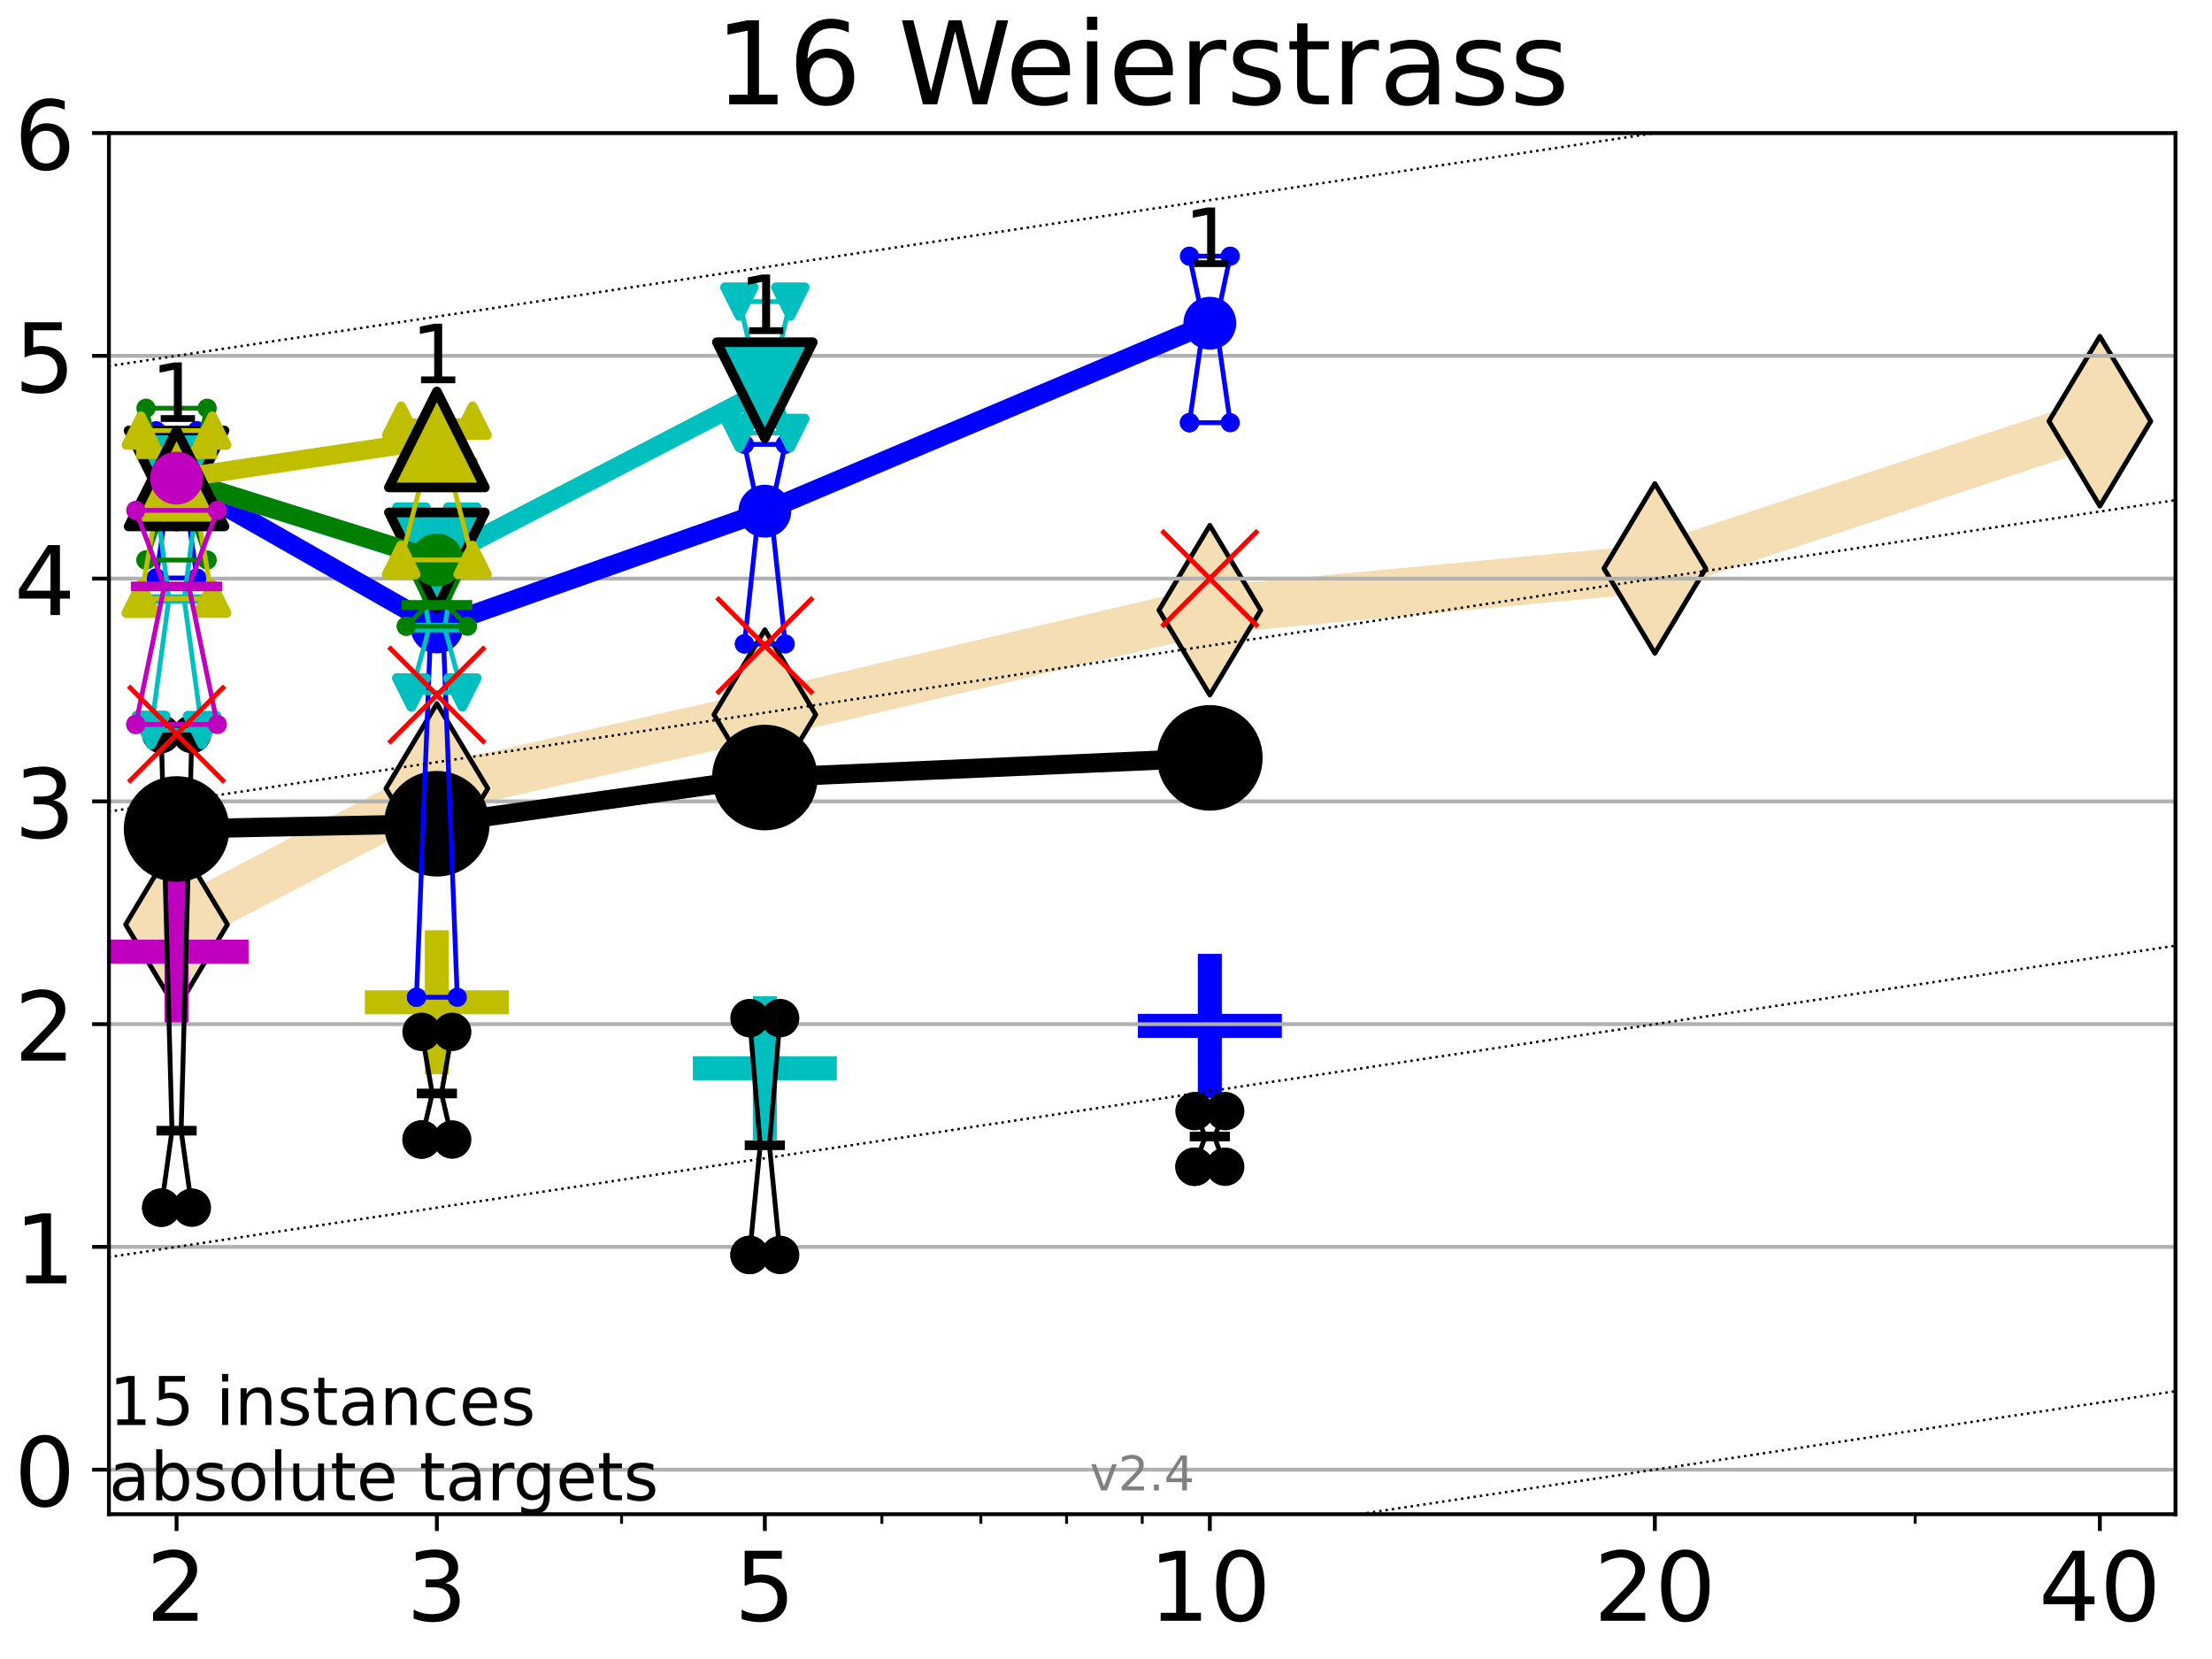 <?xml version="1.0" encoding="utf-8" standalone="no"?>
<!DOCTYPE svg PUBLIC "-//W3C//DTD SVG 1.1//EN"
  "http://www.w3.org/Graphics/SVG/1.1/DTD/svg11.dtd">
<!-- Created with matplotlib (https://matplotlib.org/) -->
<svg height="345.6pt" version="1.1" viewBox="0 0 460.8 345.6" width="460.8pt" xmlns="http://www.w3.org/2000/svg" xmlns:xlink="http://www.w3.org/1999/xlink">
 <defs>
  <style type="text/css">*{stroke-linecap:butt;stroke-linejoin:round;}</style>
 </defs>
 <g id="figure_1">
  <g id="patch_1">
   <path d="M 0 345.6 
L 460.8 345.6 
L 460.8 0 
L 0 0 
z
" style="fill:#ffffff;"/>
  </g>
  <g id="axes_1">
   <g id="patch_2">
    <path d="M 22.69 315.44 
L 453.192 315.44 
L 453.192 27.72 
L 22.69 27.72 
z
" style="fill:#ffffff;"/>
   </g>
   <g id="line2d_1">
    <path clip-path="url(#p22a5e15694)" d="M 36.781 192.595 
L 91.009 164.257 
L 159.329 148.871 
L 252.032 127.11 
L 344.736 118.412 
L 437.439 87.745 
" style="fill:none;stroke:#f5deb3;stroke-linecap:square;stroke-width:10;"/>
    <defs>
     <path d="M -0 17.678 
L 10.607 0 
L 0 -17.678 
L -10.607 -0 
z
" id="mc477d7a917" style="stroke:#000000;stroke-linejoin:miter;"/>
    </defs>
    <g clip-path="url(#p22a5e15694)">
     <use style="fill:#f5deb3;stroke:#000000;stroke-linejoin:miter;" x="36.781" xlink:href="#mc477d7a917" y="192.595"/>
     <use style="fill:#f5deb3;stroke:#000000;stroke-linejoin:miter;" x="91.009" xlink:href="#mc477d7a917" y="164.257"/>
     <use style="fill:#f5deb3;stroke:#000000;stroke-linejoin:miter;" x="159.329" xlink:href="#mc477d7a917" y="148.871"/>
     <use style="fill:#f5deb3;stroke:#000000;stroke-linejoin:miter;" x="252.032" xlink:href="#mc477d7a917" y="127.11"/>
     <use style="fill:#f5deb3;stroke:#000000;stroke-linejoin:miter;" x="344.736" xlink:href="#mc477d7a917" y="118.412"/>
     <use style="fill:#f5deb3;stroke:#000000;stroke-linejoin:miter;" x="437.439" xlink:href="#mc477d7a917" y="87.745"/>
    </g>
   </g>
   <g id="line2d_2">
    <defs>
     <path d="M -15 0 
L 15 0 
M 0 15 
L 0 -15 
" id="mbbd75984d3" style="stroke:#bf00bf;stroke-width:5;"/>
    </defs>
    <g clip-path="url(#p22a5e15694)">
     <use style="fill:#bf00bf;stroke:#bf00bf;stroke-width:5;" x="36.781" xlink:href="#mbbd75984d3" y="198.249"/>
    </g>
   </g>
   <g id="line2d_3">
    <defs>
     <path d="M -15 0 
L 15 0 
M 0 15 
L 0 -15 
" id="m0a99d22d3b" style="stroke:#bfbf00;stroke-width:5;"/>
    </defs>
    <g clip-path="url(#p22a5e15694)">
     <use style="fill:#bfbf00;stroke:#bfbf00;stroke-width:5;" x="91.009" xlink:href="#m0a99d22d3b" y="208.795"/>
    </g>
   </g>
   <g id="line2d_4">
    <defs>
     <path d="M -15 0 
L 15 0 
M 0 15 
L 0 -15 
" id="md7d6f747f3" style="stroke:#00bfbf;stroke-width:5;"/>
    </defs>
    <g clip-path="url(#p22a5e15694)">
     <use style="fill:#00bfbf;stroke:#00bfbf;stroke-width:5;" x="159.329" xlink:href="#md7d6f747f3" y="222.53"/>
    </g>
   </g>
   <g id="line2d_5">
    <defs>
     <path d="M -15 0 
L 15 0 
M 0 15 
L 0 -15 
" id="m21608c1940" style="stroke:#0000ff;stroke-width:5;"/>
    </defs>
    <g clip-path="url(#p22a5e15694)">
     <use style="fill:#0000ff;stroke:#0000ff;stroke-width:5;" x="252.032" xlink:href="#m21608c1940" y="213.712"/>
    </g>
   </g>
   <g id="matplotlib.axis_1">
    <g id="xtick_1">
     <g id="line2d_6">
      <defs>
       <path d="M 0 0 
L 0 3.5 
" id="m947d9075ad" style="stroke:#000000;stroke-width:0.8;"/>
      </defs>
      <g>
       <use style="stroke:#000000;stroke-width:0.8;" x="36.781" xlink:href="#m947d9075ad" y="315.44"/>
      </g>
     </g>
     <g id="text_1">
      <!-- 2 -->
      <g transform="translate(30.419 337.637)scale(0.2 -0.2)">
       <defs>
        <path d="M 19.188 8.297 
L 53.609 8.297 
L 53.609 0 
L 7.328 0 
L 7.328 8.297 
Q 12.938 14.109 22.625 23.891 
Q 32.328 33.688 34.812 36.531 
Q 39.547 41.844 41.422 45.531 
Q 43.312 49.219 43.312 52.781 
Q 43.312 58.594 39.234 62.25 
Q 35.156 65.922 28.609 65.922 
Q 23.969 65.922 18.812 64.312 
Q 13.672 62.703 7.812 59.422 
L 7.812 69.391 
Q 13.766 71.781 18.938 73 
Q 24.125 74.219 28.422 74.219 
Q 39.75 74.219 46.484 68.547 
Q 53.219 62.891 53.219 53.422 
Q 53.219 48.922 51.531 44.891 
Q 49.859 40.875 45.406 35.406 
Q 44.188 33.984 37.641 27.219 
Q 31.109 20.453 19.188 8.297 
z
" id="DejaVuSans-50"/>
       </defs>
       <use xlink:href="#DejaVuSans-50"/>
      </g>
     </g>
    </g>
    <g id="xtick_2">
     <g id="line2d_7">
      <g>
       <use style="stroke:#000000;stroke-width:0.8;" x="91.009" xlink:href="#m947d9075ad" y="315.44"/>
      </g>
     </g>
     <g id="text_2">
      <!-- 3 -->
      <g transform="translate(84.647 337.637)scale(0.2 -0.2)">
       <defs>
        <path d="M 40.578 39.312 
Q 47.656 37.797 51.625 33 
Q 55.609 28.219 55.609 21.188 
Q 55.609 10.406 48.188 4.484 
Q 40.766 -1.422 27.094 -1.422 
Q 22.516 -1.422 17.656 -0.516 
Q 12.797 0.391 7.625 2.203 
L 7.625 11.719 
Q 11.719 9.328 16.594 8.109 
Q 21.484 6.891 26.812 6.891 
Q 36.078 6.891 40.938 10.547 
Q 45.797 14.203 45.797 21.188 
Q 45.797 27.641 41.281 31.266 
Q 36.766 34.906 28.719 34.906 
L 20.219 34.906 
L 20.219 43.016 
L 29.109 43.016 
Q 36.375 43.016 40.234 45.922 
Q 44.094 48.828 44.094 54.297 
Q 44.094 59.906 40.109 62.906 
Q 36.141 65.922 28.719 65.922 
Q 24.656 65.922 20.016 65.031 
Q 15.375 64.156 9.812 62.312 
L 9.812 71.094 
Q 15.438 72.656 20.344 73.438 
Q 25.25 74.219 29.594 74.219 
Q 40.828 74.219 47.359 69.109 
Q 53.906 64.016 53.906 55.328 
Q 53.906 49.266 50.438 45.094 
Q 46.969 40.922 40.578 39.312 
z
" id="DejaVuSans-51"/>
       </defs>
       <use xlink:href="#DejaVuSans-51"/>
      </g>
     </g>
    </g>
    <g id="xtick_3">
     <g id="line2d_8">
      <g>
       <use style="stroke:#000000;stroke-width:0.8;" x="159.329" xlink:href="#m947d9075ad" y="315.44"/>
      </g>
     </g>
     <g id="text_3">
      <!-- 5 -->
      <g transform="translate(152.966 337.637)scale(0.2 -0.2)">
       <defs>
        <path d="M 10.797 72.906 
L 49.516 72.906 
L 49.516 64.594 
L 19.828 64.594 
L 19.828 46.734 
Q 21.969 47.469 24.109 47.828 
Q 26.266 48.188 28.422 48.188 
Q 40.625 48.188 47.75 41.5 
Q 54.891 34.812 54.891 23.391 
Q 54.891 11.625 47.562 5.094 
Q 40.234 -1.422 26.906 -1.422 
Q 22.312 -1.422 17.547 -0.641 
Q 12.797 0.141 7.719 1.703 
L 7.719 11.625 
Q 12.109 9.234 16.797 8.062 
Q 21.484 6.891 26.703 6.891 
Q 35.156 6.891 40.078 11.328 
Q 45.016 15.766 45.016 23.391 
Q 45.016 31 40.078 35.438 
Q 35.156 39.891 26.703 39.891 
Q 22.75 39.891 18.812 39.016 
Q 14.891 38.141 10.797 36.281 
z
" id="DejaVuSans-53"/>
       </defs>
       <use xlink:href="#DejaVuSans-53"/>
      </g>
     </g>
    </g>
    <g id="xtick_4">
     <g id="line2d_9">
      <g>
       <use style="stroke:#000000;stroke-width:0.8;" x="252.032" xlink:href="#m947d9075ad" y="315.44"/>
      </g>
     </g>
     <g id="text_4">
      <!-- 10 -->
      <g transform="translate(239.307 337.637)scale(0.2 -0.2)">
       <defs>
        <path d="M 12.406 8.297 
L 28.516 8.297 
L 28.516 63.922 
L 10.984 60.406 
L 10.984 69.391 
L 28.422 72.906 
L 38.281 72.906 
L 38.281 8.297 
L 54.391 8.297 
L 54.391 0 
L 12.406 0 
z
" id="DejaVuSans-49"/>
        <path d="M 31.781 66.406 
Q 24.172 66.406 20.328 58.906 
Q 16.5 51.422 16.5 36.375 
Q 16.5 21.391 20.328 13.891 
Q 24.172 6.391 31.781 6.391 
Q 39.453 6.391 43.281 13.891 
Q 47.125 21.391 47.125 36.375 
Q 47.125 51.422 43.281 58.906 
Q 39.453 66.406 31.781 66.406 
z
M 31.781 74.219 
Q 44.047 74.219 50.516 64.516 
Q 56.984 54.828 56.984 36.375 
Q 56.984 17.969 50.516 8.266 
Q 44.047 -1.422 31.781 -1.422 
Q 19.531 -1.422 13.062 8.266 
Q 6.594 17.969 6.594 36.375 
Q 6.594 54.828 13.062 64.516 
Q 19.531 74.219 31.781 74.219 
z
" id="DejaVuSans-48"/>
       </defs>
       <use xlink:href="#DejaVuSans-49"/>
       <use x="63.623" xlink:href="#DejaVuSans-48"/>
      </g>
     </g>
    </g>
    <g id="xtick_5">
     <g id="line2d_10">
      <g>
       <use style="stroke:#000000;stroke-width:0.8;" x="344.736" xlink:href="#m947d9075ad" y="315.44"/>
      </g>
     </g>
     <g id="text_5">
      <!-- 20 -->
      <g transform="translate(332.011 337.637)scale(0.2 -0.2)">
       <use xlink:href="#DejaVuSans-50"/>
       <use x="63.623" xlink:href="#DejaVuSans-48"/>
      </g>
     </g>
    </g>
    <g id="xtick_6">
     <g id="line2d_11">
      <g>
       <use style="stroke:#000000;stroke-width:0.8;" x="437.439" xlink:href="#m947d9075ad" y="315.44"/>
      </g>
     </g>
     <g id="text_6">
      <!-- 40 -->
      <g transform="translate(424.714 337.637)scale(0.2 -0.2)">
       <defs>
        <path d="M 37.797 64.312 
L 12.891 25.391 
L 37.797 25.391 
z
M 35.203 72.906 
L 47.609 72.906 
L 47.609 25.391 
L 58.016 25.391 
L 58.016 17.188 
L 47.609 17.188 
L 47.609 0 
L 37.797 0 
L 37.797 17.188 
L 4.891 17.188 
L 4.891 26.703 
z
" id="DejaVuSans-52"/>
       </defs>
       <use xlink:href="#DejaVuSans-52"/>
       <use x="63.623" xlink:href="#DejaVuSans-48"/>
      </g>
     </g>
    </g>
    <g id="xtick_7">
     <g id="line2d_12">
      <defs>
       <path d="M 0 0 
L 0 2 
" id="m4f7f5ae883" style="stroke:#000000;stroke-width:0.6;"/>
      </defs>
      <g>
       <use style="stroke:#000000;stroke-width:0.6;" x="129.485" xlink:href="#m4f7f5ae883" y="315.44"/>
      </g>
     </g>
    </g>
    <g id="xtick_8">
     <g id="line2d_13">
      <g>
       <use style="stroke:#000000;stroke-width:0.6;" x="183.713" xlink:href="#m4f7f5ae883" y="315.44"/>
      </g>
     </g>
    </g>
    <g id="xtick_9">
     <g id="line2d_14">
      <g>
       <use style="stroke:#000000;stroke-width:0.6;" x="204.329" xlink:href="#m4f7f5ae883" y="315.44"/>
      </g>
     </g>
    </g>
    <g id="xtick_10">
     <g id="line2d_15">
      <g>
       <use style="stroke:#000000;stroke-width:0.6;" x="222.188" xlink:href="#m4f7f5ae883" y="315.44"/>
      </g>
     </g>
    </g>
    <g id="xtick_11">
     <g id="line2d_16">
      <g>
       <use style="stroke:#000000;stroke-width:0.6;" x="237.941" xlink:href="#m4f7f5ae883" y="315.44"/>
      </g>
     </g>
    </g>
    <g id="xtick_12">
     <g id="line2d_17">
      <g>
       <use style="stroke:#000000;stroke-width:0.6;" x="398.964" xlink:href="#m4f7f5ae883" y="315.44"/>
      </g>
     </g>
    </g>
   </g>
   <g id="matplotlib.axis_2">
    <g id="ytick_1">
     <g id="line2d_18">
      <path clip-path="url(#p22a5e15694)" d="M 22.69 306.159 
L 453.192 306.159 
" style="fill:none;stroke:#b0b0b0;stroke-linecap:square;stroke-width:0.8;"/>
     </g>
     <g id="line2d_19">
      <defs>
       <path d="M 0 0 
L -3.5 0 
" id="m913ae37e41" style="stroke:#000000;stroke-width:0.8;"/>
      </defs>
      <g>
       <use style="stroke:#000000;stroke-width:0.8;" x="22.69" xlink:href="#m913ae37e41" y="306.159"/>
      </g>
     </g>
     <g id="text_7">
      <!-- 0 -->
      <g transform="translate(2.965 313.757)scale(0.2 -0.2)">
       <use xlink:href="#DejaVuSans-48"/>
      </g>
     </g>
    </g>
    <g id="ytick_2">
     <g id="line2d_20">
      <path clip-path="url(#p22a5e15694)" d="M 22.69 259.752 
L 453.192 259.752 
" style="fill:none;stroke:#b0b0b0;stroke-linecap:square;stroke-width:0.8;"/>
     </g>
     <g id="line2d_21">
      <g>
       <use style="stroke:#000000;stroke-width:0.8;" x="22.69" xlink:href="#m913ae37e41" y="259.752"/>
      </g>
     </g>
     <g id="text_8">
      <!-- 1 -->
      <g transform="translate(2.965 267.351)scale(0.2 -0.2)">
       <use xlink:href="#DejaVuSans-49"/>
      </g>
     </g>
    </g>
    <g id="ytick_3">
     <g id="line2d_22">
      <path clip-path="url(#p22a5e15694)" d="M 22.69 213.346 
L 453.192 213.346 
" style="fill:none;stroke:#b0b0b0;stroke-linecap:square;stroke-width:0.8;"/>
     </g>
     <g id="line2d_23">
      <g>
       <use style="stroke:#000000;stroke-width:0.8;" x="22.69" xlink:href="#m913ae37e41" y="213.346"/>
      </g>
     </g>
     <g id="text_9">
      <!-- 2 -->
      <g transform="translate(2.965 220.944)scale(0.2 -0.2)">
       <use xlink:href="#DejaVuSans-50"/>
      </g>
     </g>
    </g>
    <g id="ytick_4">
     <g id="line2d_24">
      <path clip-path="url(#p22a5e15694)" d="M 22.69 166.939 
L 453.192 166.939 
" style="fill:none;stroke:#b0b0b0;stroke-linecap:square;stroke-width:0.8;"/>
     </g>
     <g id="line2d_25">
      <g>
       <use style="stroke:#000000;stroke-width:0.8;" x="22.69" xlink:href="#m913ae37e41" y="166.939"/>
      </g>
     </g>
     <g id="text_10">
      <!-- 3 -->
      <g transform="translate(2.965 174.538)scale(0.2 -0.2)">
       <use xlink:href="#DejaVuSans-51"/>
      </g>
     </g>
    </g>
    <g id="ytick_5">
     <g id="line2d_26">
      <path clip-path="url(#p22a5e15694)" d="M 22.69 120.533 
L 453.192 120.533 
" style="fill:none;stroke:#b0b0b0;stroke-linecap:square;stroke-width:0.8;"/>
     </g>
     <g id="line2d_27">
      <g>
       <use style="stroke:#000000;stroke-width:0.8;" x="22.69" xlink:href="#m913ae37e41" y="120.533"/>
      </g>
     </g>
     <g id="text_11">
      <!-- 4 -->
      <g transform="translate(2.965 128.131)scale(0.2 -0.2)">
       <use xlink:href="#DejaVuSans-52"/>
      </g>
     </g>
    </g>
    <g id="ytick_6">
     <g id="line2d_28">
      <path clip-path="url(#p22a5e15694)" d="M 22.69 74.126 
L 453.192 74.126 
" style="fill:none;stroke:#b0b0b0;stroke-linecap:square;stroke-width:0.8;"/>
     </g>
     <g id="line2d_29">
      <g>
       <use style="stroke:#000000;stroke-width:0.8;" x="22.69" xlink:href="#m913ae37e41" y="74.126"/>
      </g>
     </g>
     <g id="text_12">
      <!-- 5 -->
      <g transform="translate(2.965 81.725)scale(0.2 -0.2)">
       <use xlink:href="#DejaVuSans-53"/>
      </g>
     </g>
    </g>
    <g id="ytick_7">
     <g id="line2d_30">
      <path clip-path="url(#p22a5e15694)" d="M 22.69 27.72 
L 453.192 27.72 
" style="fill:none;stroke:#b0b0b0;stroke-linecap:square;stroke-width:0.8;"/>
     </g>
     <g id="line2d_31">
      <g>
       <use style="stroke:#000000;stroke-width:0.8;" x="22.69" xlink:href="#m913ae37e41" y="27.72"/>
      </g>
     </g>
     <g id="text_13">
      <!-- 6 -->
      <g transform="translate(2.965 35.318)scale(0.2 -0.2)">
       <defs>
        <path d="M 33.016 40.375 
Q 26.375 40.375 22.484 35.828 
Q 18.609 31.297 18.609 23.391 
Q 18.609 15.531 22.484 10.953 
Q 26.375 6.391 33.016 6.391 
Q 39.656 6.391 43.531 10.953 
Q 47.406 15.531 47.406 23.391 
Q 47.406 31.297 43.531 35.828 
Q 39.656 40.375 33.016 40.375 
z
M 52.594 71.297 
L 52.594 62.312 
Q 48.875 64.062 45.094 64.984 
Q 41.312 65.922 37.594 65.922 
Q 27.828 65.922 22.672 59.328 
Q 17.531 52.734 16.797 39.406 
Q 19.672 43.656 24.016 45.922 
Q 28.375 48.188 33.594 48.188 
Q 44.578 48.188 50.953 41.516 
Q 57.328 34.859 57.328 23.391 
Q 57.328 12.156 50.688 5.359 
Q 44.047 -1.422 33.016 -1.422 
Q 20.359 -1.422 13.672 8.266 
Q 6.984 17.969 6.984 36.375 
Q 6.984 53.656 15.188 63.938 
Q 23.391 74.219 37.203 74.219 
Q 40.922 74.219 44.703 73.484 
Q 48.484 72.75 52.594 71.297 
z
" id="DejaVuSans-54"/>
       </defs>
       <use xlink:href="#DejaVuSans-54"/>
      </g>
     </g>
    </g>
   </g>
   <g id="line2d_32">
    <path clip-path="url(#p22a5e15694)" d="M 33.594 251.58 
L 35.825 235.538 
L 33.594 152.924 
L 39.968 152.924 
L 37.737 235.538 
L 39.968 251.58 
L 33.594 251.58 
" style="fill:none;stroke:#000000;stroke-linecap:square;"/>
   </g>
   <g id="line2d_33">
    <path clip-path="url(#p22a5e15694)" d="M 33.594 251.58 
L 39.968 251.58 
L 39.968 152.924 
L 33.594 152.924 
L 33.594 251.58 
" style="fill:none;"/>
    <defs>
     <path d="M 0 3 
C 0.796 3 1.559 2.684 2.121 2.121 
C 2.684 1.559 3 0.796 3 0 
C 3 -0.796 2.684 -1.559 2.121 -2.121 
C 1.559 -2.684 0.796 -3 0 -3 
C -0.796 -3 -1.559 -2.684 -2.121 -2.121 
C -2.684 -1.559 -3 -0.796 -3 0 
C -3 0.796 -2.684 1.559 -2.121 2.121 
C -1.559 2.684 -0.796 3 0 3 
z
" id="mda3bcf3d05" style="stroke:#000000;stroke-width:2;"/>
    </defs>
    <g clip-path="url(#p22a5e15694)">
     <use style="stroke:#000000;stroke-width:2;" x="33.594" xlink:href="#mda3bcf3d05" y="251.58"/>
     <use style="stroke:#000000;stroke-width:2;" x="39.968" xlink:href="#mda3bcf3d05" y="251.58"/>
     <use style="stroke:#000000;stroke-width:2;" x="39.968" xlink:href="#mda3bcf3d05" y="152.924"/>
     <use style="stroke:#000000;stroke-width:2;" x="33.594" xlink:href="#mda3bcf3d05" y="152.924"/>
     <use style="stroke:#000000;stroke-width:2;" x="33.594" xlink:href="#mda3bcf3d05" y="251.58"/>
    </g>
   </g>
   <g id="line2d_34">
    <path clip-path="url(#p22a5e15694)" d="M 33.594 235.538 
L 39.968 235.538 
" style="fill:none;stroke:#000000;stroke-linecap:square;stroke-width:2;"/>
   </g>
   <g id="line2d_35">
    <path clip-path="url(#p22a5e15694)" d="M 87.823 237.388 
L 90.053 227.791 
L 87.823 214.953 
L 94.196 214.953 
L 91.965 227.791 
L 94.196 237.388 
L 87.823 237.388 
" style="fill:none;stroke:#000000;stroke-linecap:square;"/>
   </g>
   <g id="line2d_36">
    <path clip-path="url(#p22a5e15694)" d="M 87.823 237.388 
L 94.196 237.388 
L 94.196 214.953 
L 87.823 214.953 
L 87.823 237.388 
" style="fill:none;"/>
    <g clip-path="url(#p22a5e15694)">
     <use style="stroke:#000000;stroke-width:2;" x="87.823" xlink:href="#mda3bcf3d05" y="237.388"/>
     <use style="stroke:#000000;stroke-width:2;" x="94.196" xlink:href="#mda3bcf3d05" y="237.388"/>
     <use style="stroke:#000000;stroke-width:2;" x="94.196" xlink:href="#mda3bcf3d05" y="214.953"/>
     <use style="stroke:#000000;stroke-width:2;" x="87.823" xlink:href="#mda3bcf3d05" y="214.953"/>
     <use style="stroke:#000000;stroke-width:2;" x="87.823" xlink:href="#mda3bcf3d05" y="237.388"/>
    </g>
   </g>
   <g id="line2d_37">
    <path clip-path="url(#p22a5e15694)" d="M 87.823 227.791 
L 94.196 227.791 
" style="fill:none;stroke:#000000;stroke-linecap:square;stroke-width:2;"/>
   </g>
   <g id="line2d_38">
    <path clip-path="url(#p22a5e15694)" d="M 156.142 261.433 
L 158.373 238.574 
L 156.142 212.096 
L 162.515 212.096 
L 160.285 238.574 
L 162.515 261.433 
L 156.142 261.433 
" style="fill:none;stroke:#000000;stroke-linecap:square;"/>
   </g>
   <g id="line2d_39">
    <path clip-path="url(#p22a5e15694)" d="M 156.142 261.433 
L 162.515 261.433 
L 162.515 212.096 
L 156.142 212.096 
L 156.142 261.433 
" style="fill:none;"/>
    <g clip-path="url(#p22a5e15694)">
     <use style="stroke:#000000;stroke-width:2;" x="156.142" xlink:href="#mda3bcf3d05" y="261.433"/>
     <use style="stroke:#000000;stroke-width:2;" x="162.515" xlink:href="#mda3bcf3d05" y="261.433"/>
     <use style="stroke:#000000;stroke-width:2;" x="162.515" xlink:href="#mda3bcf3d05" y="212.096"/>
     <use style="stroke:#000000;stroke-width:2;" x="156.142" xlink:href="#mda3bcf3d05" y="212.096"/>
     <use style="stroke:#000000;stroke-width:2;" x="156.142" xlink:href="#mda3bcf3d05" y="261.433"/>
    </g>
   </g>
   <g id="line2d_40">
    <path clip-path="url(#p22a5e15694)" d="M 156.142 238.574 
L 162.515 238.574 
" style="fill:none;stroke:#000000;stroke-linecap:square;stroke-width:2;"/>
   </g>
   <g id="line2d_41">
    <path clip-path="url(#p22a5e15694)" d="M 248.845 243.054 
L 251.076 236.756 
L 248.845 231.463 
L 255.219 231.463 
L 252.988 236.756 
L 255.219 243.054 
L 248.845 243.054 
" style="fill:none;stroke:#000000;stroke-linecap:square;"/>
   </g>
   <g id="line2d_42">
    <path clip-path="url(#p22a5e15694)" d="M 248.845 243.054 
L 255.219 243.054 
L 255.219 231.463 
L 248.845 231.463 
L 248.845 243.054 
" style="fill:none;"/>
    <g clip-path="url(#p22a5e15694)">
     <use style="stroke:#000000;stroke-width:2;" x="248.845" xlink:href="#mda3bcf3d05" y="243.054"/>
     <use style="stroke:#000000;stroke-width:2;" x="255.219" xlink:href="#mda3bcf3d05" y="243.054"/>
     <use style="stroke:#000000;stroke-width:2;" x="255.219" xlink:href="#mda3bcf3d05" y="231.463"/>
     <use style="stroke:#000000;stroke-width:2;" x="248.845" xlink:href="#mda3bcf3d05" y="231.463"/>
     <use style="stroke:#000000;stroke-width:2;" x="248.845" xlink:href="#mda3bcf3d05" y="243.054"/>
    </g>
   </g>
   <g id="line2d_43">
    <path clip-path="url(#p22a5e15694)" d="M 248.845 236.756 
L 255.219 236.756 
" style="fill:none;stroke:#000000;stroke-linecap:square;stroke-width:2;"/>
   </g>
   <g id="line2d_44">
    <path clip-path="url(#p22a5e15694)" d="M 36.781 172.69 
L 91.009 171.602 
" style="fill:none;stroke:#000000;stroke-linecap:square;stroke-width:4;"/>
   </g>
   <g id="line2d_45">
    <path clip-path="url(#p22a5e15694)" d="M 91.009 171.602 
L 159.329 161.977 
" style="fill:none;stroke:#000000;stroke-linecap:square;stroke-width:4;"/>
   </g>
   <g id="line2d_46">
    <path clip-path="url(#p22a5e15694)" d="M 159.329 161.977 
L 252.032 157.88 
" style="fill:none;stroke:#000000;stroke-linecap:square;stroke-width:4;"/>
   </g>
   <g id="line2d_47">
    <path clip-path="url(#p22a5e15694)" d="M 36.781 172.69 
L 91.009 171.602 
L 159.329 161.977 
L 252.032 157.88 
" style="fill:none;"/>
    <defs>
     <path d="M 0 10 
C 2.652 10 5.196 8.946 7.071 7.071 
C 8.946 5.196 10 2.652 10 0 
C 10 -2.652 8.946 -5.196 7.071 -7.071 
C 5.196 -8.946 2.652 -10 0 -10 
C -2.652 -10 -5.196 -8.946 -7.071 -7.071 
C -8.946 -5.196 -10 -2.652 -10 0 
C -10 2.652 -8.946 5.196 -7.071 7.071 
C -5.196 8.946 -2.652 10 0 10 
z
" id="m075ec60a43" style="stroke:#000000;stroke-width:2;"/>
    </defs>
    <g clip-path="url(#p22a5e15694)">
     <use style="stroke:#000000;stroke-width:2;" x="36.781" xlink:href="#m075ec60a43" y="172.69"/>
     <use style="stroke:#000000;stroke-width:2;" x="91.009" xlink:href="#m075ec60a43" y="171.602"/>
     <use style="stroke:#000000;stroke-width:2;" x="159.329" xlink:href="#m075ec60a43" y="161.977"/>
     <use style="stroke:#000000;stroke-width:2;" x="252.032" xlink:href="#m075ec60a43" y="157.88"/>
    </g>
   </g>
   <g id="line2d_48">
    <path clip-path="url(#p22a5e15694)" d="M 32.532 120.411 
L 35.507 99.719 
L 32.532 89.727 
L 41.03 89.727 
L 38.056 99.719 
L 41.03 120.411 
L 32.532 120.411 
" style="fill:none;stroke:#0000ff;stroke-linecap:square;"/>
   </g>
   <g id="line2d_49">
    <path clip-path="url(#p22a5e15694)" d="M 32.532 120.411 
L 41.03 120.411 
L 41.03 89.727 
L 32.532 89.727 
L 32.532 120.411 
" style="fill:none;"/>
    <defs>
     <path d="M 0 1.5 
C 0.398 1.5 0.779 1.342 1.061 1.061 
C 1.342 0.779 1.5 0.398 1.5 0 
C 1.5 -0.398 1.342 -0.779 1.061 -1.061 
C 0.779 -1.342 0.398 -1.5 0 -1.5 
C -0.398 -1.5 -0.779 -1.342 -1.061 -1.061 
C -1.342 -0.779 -1.5 -0.398 -1.5 0 
C -1.5 0.398 -1.342 0.779 -1.061 1.061 
C -0.779 1.342 -0.398 1.5 0 1.5 
z
" id="mcd432cf0cf" style="stroke:#0000ff;"/>
    </defs>
    <g clip-path="url(#p22a5e15694)">
     <use style="fill:#0000ff;stroke:#0000ff;" x="32.532" xlink:href="#mcd432cf0cf" y="120.411"/>
     <use style="fill:#0000ff;stroke:#0000ff;" x="41.03" xlink:href="#mcd432cf0cf" y="120.411"/>
     <use style="fill:#0000ff;stroke:#0000ff;" x="41.03" xlink:href="#mcd432cf0cf" y="89.727"/>
     <use style="fill:#0000ff;stroke:#0000ff;" x="32.532" xlink:href="#mcd432cf0cf" y="89.727"/>
     <use style="fill:#0000ff;stroke:#0000ff;" x="32.532" xlink:href="#mcd432cf0cf" y="120.411"/>
    </g>
   </g>
   <g id="line2d_50">
    <path clip-path="url(#p22a5e15694)" d="M 32.532 99.719 
L 41.03 99.719 
" style="fill:none;stroke:#0000ff;stroke-linecap:square;stroke-width:2;"/>
   </g>
   <g id="line2d_51">
    <path clip-path="url(#p22a5e15694)" d="M 86.76 207.75 
L 89.735 130.603 
L 86.76 116.702 
L 95.258 116.702 
L 92.284 130.603 
L 95.258 207.75 
L 86.76 207.75 
" style="fill:none;stroke:#0000ff;stroke-linecap:square;"/>
   </g>
   <g id="line2d_52">
    <path clip-path="url(#p22a5e15694)" d="M 86.76 207.75 
L 95.258 207.75 
L 95.258 116.702 
L 86.76 116.702 
L 86.76 207.75 
" style="fill:none;"/>
    <g clip-path="url(#p22a5e15694)">
     <use style="fill:#0000ff;stroke:#0000ff;" x="86.76" xlink:href="#mcd432cf0cf" y="207.75"/>
     <use style="fill:#0000ff;stroke:#0000ff;" x="95.258" xlink:href="#mcd432cf0cf" y="207.75"/>
     <use style="fill:#0000ff;stroke:#0000ff;" x="95.258" xlink:href="#mcd432cf0cf" y="116.702"/>
     <use style="fill:#0000ff;stroke:#0000ff;" x="86.76" xlink:href="#mcd432cf0cf" y="116.702"/>
     <use style="fill:#0000ff;stroke:#0000ff;" x="86.76" xlink:href="#mcd432cf0cf" y="207.75"/>
    </g>
   </g>
   <g id="line2d_53">
    <path clip-path="url(#p22a5e15694)" d="M 86.76 130.603 
L 95.258 130.603 
" style="fill:none;stroke:#0000ff;stroke-linecap:square;stroke-width:2;"/>
   </g>
   <g id="line2d_54">
    <path clip-path="url(#p22a5e15694)" d="M 155.08 134.149 
L 158.054 106.468 
L 155.08 92.568 
L 163.578 92.568 
L 160.603 106.468 
L 163.578 134.149 
L 155.08 134.149 
" style="fill:none;stroke:#0000ff;stroke-linecap:square;"/>
   </g>
   <g id="line2d_55">
    <path clip-path="url(#p22a5e15694)" d="M 155.08 134.149 
L 163.578 134.149 
L 163.578 92.568 
L 155.08 92.568 
L 155.08 134.149 
" style="fill:none;"/>
    <g clip-path="url(#p22a5e15694)">
     <use style="fill:#0000ff;stroke:#0000ff;" x="155.08" xlink:href="#mcd432cf0cf" y="134.149"/>
     <use style="fill:#0000ff;stroke:#0000ff;" x="163.578" xlink:href="#mcd432cf0cf" y="134.149"/>
     <use style="fill:#0000ff;stroke:#0000ff;" x="163.578" xlink:href="#mcd432cf0cf" y="92.568"/>
     <use style="fill:#0000ff;stroke:#0000ff;" x="155.08" xlink:href="#mcd432cf0cf" y="92.568"/>
     <use style="fill:#0000ff;stroke:#0000ff;" x="155.08" xlink:href="#mcd432cf0cf" y="134.149"/>
    </g>
   </g>
   <g id="line2d_56">
    <path clip-path="url(#p22a5e15694)" d="M 155.08 106.468 
L 163.578 106.468 
" style="fill:none;stroke:#0000ff;stroke-linecap:square;stroke-width:2;"/>
   </g>
   <g id="line2d_57">
    <path clip-path="url(#p22a5e15694)" d="M 247.783 88.055 
L 250.758 67.329 
L 247.783 53.367 
L 256.281 53.367 
L 253.307 67.329 
L 256.281 88.055 
L 247.783 88.055 
" style="fill:none;stroke:#0000ff;stroke-linecap:square;"/>
   </g>
   <g id="line2d_58">
    <path clip-path="url(#p22a5e15694)" d="M 247.783 88.055 
L 256.281 88.055 
L 256.281 53.367 
L 247.783 53.367 
L 247.783 88.055 
" style="fill:none;"/>
    <g clip-path="url(#p22a5e15694)">
     <use style="fill:#0000ff;stroke:#0000ff;" x="247.783" xlink:href="#mcd432cf0cf" y="88.055"/>
     <use style="fill:#0000ff;stroke:#0000ff;" x="256.281" xlink:href="#mcd432cf0cf" y="88.055"/>
     <use style="fill:#0000ff;stroke:#0000ff;" x="256.281" xlink:href="#mcd432cf0cf" y="53.367"/>
     <use style="fill:#0000ff;stroke:#0000ff;" x="247.783" xlink:href="#mcd432cf0cf" y="53.367"/>
     <use style="fill:#0000ff;stroke:#0000ff;" x="247.783" xlink:href="#mcd432cf0cf" y="88.055"/>
    </g>
   </g>
   <g id="line2d_59">
    <path clip-path="url(#p22a5e15694)" d="M 247.783 67.329 
L 256.281 67.329 
" style="fill:none;stroke:#0000ff;stroke-linecap:square;stroke-width:2;"/>
   </g>
   <g id="line2d_60">
    <path clip-path="url(#p22a5e15694)" d="M 36.781 99.719 
L 91.009 130.613 
" style="fill:none;stroke:#0000ff;stroke-linecap:square;stroke-width:4;"/>
   </g>
   <g id="line2d_61">
    <path clip-path="url(#p22a5e15694)" d="M 91.009 130.613 
L 159.329 106.484 
" style="fill:none;stroke:#0000ff;stroke-linecap:square;stroke-width:4;"/>
   </g>
   <g id="line2d_62">
    <path clip-path="url(#p22a5e15694)" d="M 159.329 106.484 
L 252.032 67.329 
" style="fill:none;stroke:#0000ff;stroke-linecap:square;stroke-width:4;"/>
   </g>
   <g id="line2d_63">
    <path clip-path="url(#p22a5e15694)" d="M 36.781 99.719 
L 91.009 130.613 
L 159.329 106.484 
L 252.032 67.329 
" style="fill:none;"/>
    <defs>
     <path d="M 0 5 
C 1.326 5 2.598 4.473 3.536 3.536 
C 4.473 2.598 5 1.326 5 0 
C 5 -1.326 4.473 -2.598 3.536 -3.536 
C 2.598 -4.473 1.326 -5 0 -5 
C -1.326 -5 -2.598 -4.473 -3.536 -3.536 
C -4.473 -2.598 -5 -1.326 -5 0 
C -5 1.326 -4.473 2.598 -3.536 3.536 
C -2.598 4.473 -1.326 5 0 5 
z
" id="mfc2f60b874" style="stroke:#0000ff;"/>
    </defs>
    <g clip-path="url(#p22a5e15694)">
     <use style="fill:#0000ff;stroke:#0000ff;" x="36.781" xlink:href="#mfc2f60b874" y="99.719"/>
     <use style="fill:#0000ff;stroke:#0000ff;" x="91.009" xlink:href="#mfc2f60b874" y="130.613"/>
     <use style="fill:#0000ff;stroke:#0000ff;" x="159.329" xlink:href="#mfc2f60b874" y="106.484"/>
     <use style="fill:#0000ff;stroke:#0000ff;" x="252.032" xlink:href="#mfc2f60b874" y="67.329"/>
    </g>
   </g>
   <g id="line2d_64">
    <path clip-path="url(#p22a5e15694)" d="M 31.47 152.092 
L 35.188 124.785 
L 31.47 95.788 
L 42.093 95.788 
L 38.375 124.785 
L 42.093 152.092 
L 31.47 152.092 
" style="fill:none;stroke:#00bfbf;stroke-linecap:square;"/>
   </g>
   <g id="line2d_65">
    <path clip-path="url(#p22a5e15694)" d="M 31.47 152.092 
L 42.093 152.092 
L 42.093 95.788 
L 31.47 95.788 
L 31.47 152.092 
" style="fill:none;"/>
    <defs>
     <path d="M -0 3 
L 3 -3 
L -3 -3 
z
" id="m79baaa5d4d" style="stroke:#00bfbf;stroke-linejoin:miter;stroke-width:2;"/>
    </defs>
    <g clip-path="url(#p22a5e15694)">
     <use style="fill:#00bfbf;stroke:#00bfbf;stroke-linejoin:miter;stroke-width:2;" x="31.47" xlink:href="#m79baaa5d4d" y="152.092"/>
     <use style="fill:#00bfbf;stroke:#00bfbf;stroke-linejoin:miter;stroke-width:2;" x="42.093" xlink:href="#m79baaa5d4d" y="152.092"/>
     <use style="fill:#00bfbf;stroke:#00bfbf;stroke-linejoin:miter;stroke-width:2;" x="42.093" xlink:href="#m79baaa5d4d" y="95.788"/>
     <use style="fill:#00bfbf;stroke:#00bfbf;stroke-linejoin:miter;stroke-width:2;" x="31.47" xlink:href="#m79baaa5d4d" y="95.788"/>
     <use style="fill:#00bfbf;stroke:#00bfbf;stroke-linejoin:miter;stroke-width:2;" x="31.47" xlink:href="#m79baaa5d4d" y="152.092"/>
    </g>
   </g>
   <g id="line2d_66">
    <path clip-path="url(#p22a5e15694)" d="M 31.47 124.785 
L 42.093 124.785 
" style="fill:none;stroke:#00bfbf;stroke-linecap:square;stroke-width:2;"/>
   </g>
   <g id="line2d_67">
    <path clip-path="url(#p22a5e15694)" d="M 85.698 144.252 
L 89.416 130.749 
L 85.698 108.656 
L 96.321 108.656 
L 92.603 130.749 
L 96.321 144.252 
L 85.698 144.252 
" style="fill:none;stroke:#00bfbf;stroke-linecap:square;"/>
   </g>
   <g id="line2d_68">
    <path clip-path="url(#p22a5e15694)" d="M 85.698 144.252 
L 96.321 144.252 
L 96.321 108.656 
L 85.698 108.656 
L 85.698 144.252 
" style="fill:none;"/>
    <g clip-path="url(#p22a5e15694)">
     <use style="fill:#00bfbf;stroke:#00bfbf;stroke-linejoin:miter;stroke-width:2;" x="85.698" xlink:href="#m79baaa5d4d" y="144.252"/>
     <use style="fill:#00bfbf;stroke:#00bfbf;stroke-linejoin:miter;stroke-width:2;" x="96.321" xlink:href="#m79baaa5d4d" y="144.252"/>
     <use style="fill:#00bfbf;stroke:#00bfbf;stroke-linejoin:miter;stroke-width:2;" x="96.321" xlink:href="#m79baaa5d4d" y="108.656"/>
     <use style="fill:#00bfbf;stroke:#00bfbf;stroke-linejoin:miter;stroke-width:2;" x="85.698" xlink:href="#m79baaa5d4d" y="108.656"/>
     <use style="fill:#00bfbf;stroke:#00bfbf;stroke-linejoin:miter;stroke-width:2;" x="85.698" xlink:href="#m79baaa5d4d" y="144.252"/>
    </g>
   </g>
   <g id="line2d_69">
    <path clip-path="url(#p22a5e15694)" d="M 85.698 130.749 
L 96.321 130.749 
" style="fill:none;stroke:#00bfbf;stroke-linecap:square;stroke-width:2;"/>
   </g>
   <g id="line2d_70">
    <path clip-path="url(#p22a5e15694)" d="M 154.017 90.186 
L 157.735 78.602 
L 154.017 62.835 
L 164.64 62.835 
L 160.922 78.602 
L 164.64 90.186 
L 154.017 90.186 
" style="fill:none;stroke:#00bfbf;stroke-linecap:square;"/>
   </g>
   <g id="line2d_71">
    <path clip-path="url(#p22a5e15694)" d="M 154.017 90.186 
L 164.64 90.186 
L 164.64 62.835 
L 154.017 62.835 
L 154.017 90.186 
" style="fill:none;"/>
    <g clip-path="url(#p22a5e15694)">
     <use style="fill:#00bfbf;stroke:#00bfbf;stroke-linejoin:miter;stroke-width:2;" x="154.017" xlink:href="#m79baaa5d4d" y="90.186"/>
     <use style="fill:#00bfbf;stroke:#00bfbf;stroke-linejoin:miter;stroke-width:2;" x="164.64" xlink:href="#m79baaa5d4d" y="90.186"/>
     <use style="fill:#00bfbf;stroke:#00bfbf;stroke-linejoin:miter;stroke-width:2;" x="164.64" xlink:href="#m79baaa5d4d" y="62.835"/>
     <use style="fill:#00bfbf;stroke:#00bfbf;stroke-linejoin:miter;stroke-width:2;" x="154.017" xlink:href="#m79baaa5d4d" y="62.835"/>
     <use style="fill:#00bfbf;stroke:#00bfbf;stroke-linejoin:miter;stroke-width:2;" x="154.017" xlink:href="#m79baaa5d4d" y="90.186"/>
    </g>
   </g>
   <g id="line2d_72">
    <path clip-path="url(#p22a5e15694)" d="M 154.017 78.602 
L 164.64 78.602 
" style="fill:none;stroke:#00bfbf;stroke-linecap:square;stroke-width:2;"/>
   </g>
   <g id="line2d_73">
    <path clip-path="url(#p22a5e15694)" d="M 36.781 99.69 
L 91.009 116.748 
" style="fill:none;stroke:#00bfbf;stroke-linecap:square;stroke-width:4;"/>
   </g>
   <g id="line2d_74">
    <path clip-path="url(#p22a5e15694)" d="M 91.009 116.748 
L 159.329 81.291 
" style="fill:none;stroke:#00bfbf;stroke-linecap:square;stroke-width:4;"/>
   </g>
   <g id="line2d_75">
    <path clip-path="url(#p22a5e15694)" d="M 36.781 99.69 
L 91.009 116.748 
L 159.329 81.291 
" style="fill:none;"/>
    <defs>
     <path d="M -0 10 
L 10 -10 
L -10 -10 
z
" id="md596593014" style="stroke:#000000;stroke-linejoin:miter;stroke-width:2;"/>
    </defs>
    <g clip-path="url(#p22a5e15694)">
     <use style="fill:#00bfbf;stroke:#000000;stroke-linejoin:miter;stroke-width:2;" x="36.781" xlink:href="#md596593014" y="99.69"/>
     <use style="fill:#00bfbf;stroke:#000000;stroke-linejoin:miter;stroke-width:2;" x="91.009" xlink:href="#md596593014" y="116.748"/>
     <use style="fill:#00bfbf;stroke:#000000;stroke-linejoin:miter;stroke-width:2;" x="159.329" xlink:href="#md596593014" y="81.291"/>
    </g>
   </g>
   <g id="line2d_76">
    <path clip-path="url(#p22a5e15694)" d="M 30.408 116.669 
L 34.869 103.633 
L 30.408 85.042 
L 43.155 85.042 
L 38.693 103.633 
L 43.155 116.669 
L 30.408 116.669 
" style="fill:none;stroke:#008000;stroke-linecap:square;"/>
   </g>
   <g id="line2d_77">
    <path clip-path="url(#p22a5e15694)" d="M 30.408 116.669 
L 43.155 116.669 
L 43.155 85.042 
L 30.408 85.042 
L 30.408 116.669 
" style="fill:none;"/>
    <defs>
     <path d="M 0 1.5 
C 0.398 1.5 0.779 1.342 1.061 1.061 
C 1.342 0.779 1.5 0.398 1.5 0 
C 1.5 -0.398 1.342 -0.779 1.061 -1.061 
C 0.779 -1.342 0.398 -1.5 0 -1.5 
C -0.398 -1.5 -0.779 -1.342 -1.061 -1.061 
C -1.342 -0.779 -1.5 -0.398 -1.5 0 
C -1.5 0.398 -1.342 0.779 -1.061 1.061 
C -0.779 1.342 -0.398 1.5 0 1.5 
z
" id="m69a6fba9c8" style="stroke:#008000;"/>
    </defs>
    <g clip-path="url(#p22a5e15694)">
     <use style="fill:#008000;stroke:#008000;" x="30.408" xlink:href="#m69a6fba9c8" y="116.669"/>
     <use style="fill:#008000;stroke:#008000;" x="43.155" xlink:href="#m69a6fba9c8" y="116.669"/>
     <use style="fill:#008000;stroke:#008000;" x="43.155" xlink:href="#m69a6fba9c8" y="85.042"/>
     <use style="fill:#008000;stroke:#008000;" x="30.408" xlink:href="#m69a6fba9c8" y="85.042"/>
     <use style="fill:#008000;stroke:#008000;" x="30.408" xlink:href="#m69a6fba9c8" y="116.669"/>
    </g>
   </g>
   <g id="line2d_78">
    <path clip-path="url(#p22a5e15694)" d="M 30.408 103.633 
L 43.155 103.633 
" style="fill:none;stroke:#008000;stroke-linecap:square;stroke-width:2;"/>
   </g>
   <g id="line2d_79">
    <path clip-path="url(#p22a5e15694)" d="M 84.636 130.454 
L 89.097 126.009 
L 84.636 116.667 
L 97.383 116.667 
L 92.921 126.009 
L 97.383 130.454 
L 84.636 130.454 
" style="fill:none;stroke:#008000;stroke-linecap:square;"/>
   </g>
   <g id="line2d_80">
    <path clip-path="url(#p22a5e15694)" d="M 84.636 130.454 
L 97.383 130.454 
L 97.383 116.667 
L 84.636 116.667 
L 84.636 130.454 
" style="fill:none;"/>
    <g clip-path="url(#p22a5e15694)">
     <use style="fill:#008000;stroke:#008000;" x="84.636" xlink:href="#m69a6fba9c8" y="130.454"/>
     <use style="fill:#008000;stroke:#008000;" x="97.383" xlink:href="#m69a6fba9c8" y="130.454"/>
     <use style="fill:#008000;stroke:#008000;" x="97.383" xlink:href="#m69a6fba9c8" y="116.667"/>
     <use style="fill:#008000;stroke:#008000;" x="84.636" xlink:href="#m69a6fba9c8" y="116.667"/>
     <use style="fill:#008000;stroke:#008000;" x="84.636" xlink:href="#m69a6fba9c8" y="130.454"/>
    </g>
   </g>
   <g id="line2d_81">
    <path clip-path="url(#p22a5e15694)" d="M 84.636 126.009 
L 97.383 126.009 
" style="fill:none;stroke:#008000;stroke-linecap:square;stroke-width:2;"/>
   </g>
   <g id="line2d_82">
    <path clip-path="url(#p22a5e15694)" d="M 36.781 99.684 
L 91.009 116.661 
" style="fill:none;stroke:#008000;stroke-linecap:square;stroke-width:4;"/>
   </g>
   <g id="line2d_83">
    <path clip-path="url(#p22a5e15694)" d="M 36.781 99.684 
L 91.009 116.661 
" style="fill:none;"/>
    <defs>
     <path d="M 0 5 
C 1.326 5 2.598 4.473 3.536 3.536 
C 4.473 2.598 5 1.326 5 0 
C 5 -1.326 4.473 -2.598 3.536 -3.536 
C 2.598 -4.473 1.326 -5 0 -5 
C -1.326 -5 -2.598 -4.473 -3.536 -3.536 
C -4.473 -2.598 -5 -1.326 -5 0 
C -5 1.326 -4.473 2.598 -3.536 3.536 
C -2.598 4.473 -1.326 5 0 5 
z
" id="m84be62c1ce" style="stroke:#008000;"/>
    </defs>
    <g clip-path="url(#p22a5e15694)">
     <use style="fill:#008000;stroke:#008000;" x="36.781" xlink:href="#m84be62c1ce" y="99.684"/>
     <use style="fill:#008000;stroke:#008000;" x="91.009" xlink:href="#m84be62c1ce" y="116.661"/>
    </g>
   </g>
   <g id="line2d_84">
    <path clip-path="url(#p22a5e15694)" d="M 29.345 124.705 
L 34.55 94.621 
L 29.345 89.695 
L 44.217 89.695 
L 39.012 94.621 
L 44.217 124.705 
L 29.345 124.705 
" style="fill:none;stroke:#bfbf00;stroke-linecap:square;"/>
   </g>
   <g id="line2d_85">
    <path clip-path="url(#p22a5e15694)" d="M 29.345 124.705 
L 44.217 124.705 
L 44.217 89.695 
L 29.345 89.695 
L 29.345 124.705 
" style="fill:none;"/>
    <defs>
     <path d="M 0 -3 
L -3 3 
L 3 3 
z
" id="m9dbad629a5" style="stroke:#bfbf00;stroke-linejoin:miter;stroke-width:2;"/>
    </defs>
    <g clip-path="url(#p22a5e15694)">
     <use style="fill:#bfbf00;stroke:#bfbf00;stroke-linejoin:miter;stroke-width:2;" x="29.345" xlink:href="#m9dbad629a5" y="124.705"/>
     <use style="fill:#bfbf00;stroke:#bfbf00;stroke-linejoin:miter;stroke-width:2;" x="44.217" xlink:href="#m9dbad629a5" y="124.705"/>
     <use style="fill:#bfbf00;stroke:#bfbf00;stroke-linejoin:miter;stroke-width:2;" x="44.217" xlink:href="#m9dbad629a5" y="89.695"/>
     <use style="fill:#bfbf00;stroke:#bfbf00;stroke-linejoin:miter;stroke-width:2;" x="29.345" xlink:href="#m9dbad629a5" y="89.695"/>
     <use style="fill:#bfbf00;stroke:#bfbf00;stroke-linejoin:miter;stroke-width:2;" x="29.345" xlink:href="#m9dbad629a5" y="124.705"/>
    </g>
   </g>
   <g id="line2d_86">
    <path clip-path="url(#p22a5e15694)" d="M 29.345 94.621 
L 44.217 94.621 
" style="fill:none;stroke:#bfbf00;stroke-linecap:square;stroke-width:2;"/>
   </g>
   <g id="line2d_87">
    <path clip-path="url(#p22a5e15694)" d="M 83.574 116.642 
L 88.779 96.387 
L 83.574 87.641 
L 98.445 87.641 
L 93.24 96.387 
L 98.445 116.642 
L 83.574 116.642 
" style="fill:none;stroke:#bfbf00;stroke-linecap:square;"/>
   </g>
   <g id="line2d_88">
    <path clip-path="url(#p22a5e15694)" d="M 83.574 116.642 
L 98.445 116.642 
L 98.445 87.641 
L 83.574 87.641 
L 83.574 116.642 
" style="fill:none;"/>
    <g clip-path="url(#p22a5e15694)">
     <use style="fill:#bfbf00;stroke:#bfbf00;stroke-linejoin:miter;stroke-width:2;" x="83.574" xlink:href="#m9dbad629a5" y="116.642"/>
     <use style="fill:#bfbf00;stroke:#bfbf00;stroke-linejoin:miter;stroke-width:2;" x="98.445" xlink:href="#m9dbad629a5" y="116.642"/>
     <use style="fill:#bfbf00;stroke:#bfbf00;stroke-linejoin:miter;stroke-width:2;" x="98.445" xlink:href="#m9dbad629a5" y="87.641"/>
     <use style="fill:#bfbf00;stroke:#bfbf00;stroke-linejoin:miter;stroke-width:2;" x="83.574" xlink:href="#m9dbad629a5" y="87.641"/>
     <use style="fill:#bfbf00;stroke:#bfbf00;stroke-linejoin:miter;stroke-width:2;" x="83.574" xlink:href="#m9dbad629a5" y="116.642"/>
    </g>
   </g>
   <g id="line2d_89">
    <path clip-path="url(#p22a5e15694)" d="M 83.574 96.387 
L 98.445 96.387 
" style="fill:none;stroke:#bfbf00;stroke-linecap:square;stroke-width:2;"/>
   </g>
   <g id="line2d_90">
    <path clip-path="url(#p22a5e15694)" d="M 36.781 99.667 
L 91.009 91.543 
" style="fill:none;stroke:#bfbf00;stroke-linecap:square;stroke-width:4;"/>
   </g>
   <g id="line2d_91">
    <path clip-path="url(#p22a5e15694)" d="M 36.781 99.667 
L 91.009 91.543 
" style="fill:none;"/>
    <defs>
     <path d="M 0 -10 
L -10 10 
L 10 10 
z
" id="m6457979796" style="stroke:#000000;stroke-linejoin:miter;stroke-width:2;"/>
    </defs>
    <g clip-path="url(#p22a5e15694)">
     <use style="fill:#bfbf00;stroke:#000000;stroke-linejoin:miter;stroke-width:2;" x="36.781" xlink:href="#m6457979796" y="99.667"/>
     <use style="fill:#bfbf00;stroke:#000000;stroke-linejoin:miter;stroke-width:2;" x="91.009" xlink:href="#m6457979796" y="91.543"/>
    </g>
   </g>
   <g id="line2d_92">
    <path clip-path="url(#p22a5e15694)" d="M 28.283 150.916 
L 34.232 122.159 
L 28.283 106.321 
L 45.279 106.321 
L 39.331 122.159 
L 45.279 150.916 
L 28.283 150.916 
" style="fill:none;stroke:#bf00bf;stroke-linecap:square;"/>
   </g>
   <g id="line2d_93">
    <path clip-path="url(#p22a5e15694)" d="M 28.283 150.916 
L 45.279 150.916 
L 45.279 106.321 
L 28.283 106.321 
L 28.283 150.916 
" style="fill:none;"/>
    <defs>
     <path d="M 0 1.5 
C 0.398 1.5 0.779 1.342 1.061 1.061 
C 1.342 0.779 1.5 0.398 1.5 0 
C 1.5 -0.398 1.342 -0.779 1.061 -1.061 
C 0.779 -1.342 0.398 -1.5 0 -1.5 
C -0.398 -1.5 -0.779 -1.342 -1.061 -1.061 
C -1.342 -0.779 -1.5 -0.398 -1.5 0 
C -1.5 0.398 -1.342 0.779 -1.061 1.061 
C -0.779 1.342 -0.398 1.5 0 1.5 
z
" id="m78345b1e83" style="stroke:#bf00bf;"/>
    </defs>
    <g clip-path="url(#p22a5e15694)">
     <use style="fill:#bf00bf;stroke:#bf00bf;" x="28.283" xlink:href="#m78345b1e83" y="150.916"/>
     <use style="fill:#bf00bf;stroke:#bf00bf;" x="45.279" xlink:href="#m78345b1e83" y="150.916"/>
     <use style="fill:#bf00bf;stroke:#bf00bf;" x="45.279" xlink:href="#m78345b1e83" y="106.321"/>
     <use style="fill:#bf00bf;stroke:#bf00bf;" x="28.283" xlink:href="#m78345b1e83" y="106.321"/>
     <use style="fill:#bf00bf;stroke:#bf00bf;" x="28.283" xlink:href="#m78345b1e83" y="150.916"/>
    </g>
   </g>
   <g id="line2d_94">
    <path clip-path="url(#p22a5e15694)" d="M 28.283 122.159 
L 45.279 122.159 
" style="fill:none;stroke:#bf00bf;stroke-linecap:square;stroke-width:2;"/>
   </g>
   <g id="line2d_95">
    <path clip-path="url(#p22a5e15694)" d="M 36.781 99.6 
" style="fill:none;"/>
    <defs>
     <path d="M 0 5 
C 1.326 5 2.598 4.473 3.536 3.536 
C 4.473 2.598 5 1.326 5 0 
C 5 -1.326 4.473 -2.598 3.536 -3.536 
C 2.598 -4.473 1.326 -5 0 -5 
C -1.326 -5 -2.598 -4.473 -3.536 -3.536 
C -4.473 -2.598 -5 -1.326 -5 0 
C -5 1.326 -4.473 2.598 -3.536 3.536 
C -2.598 4.473 -1.326 5 0 5 
z
" id="m66b069542b" style="stroke:#bf00bf;"/>
    </defs>
    <g clip-path="url(#p22a5e15694)">
     <use style="fill:#bf00bf;stroke:#bf00bf;" x="36.781" xlink:href="#m66b069542b" y="99.6"/>
    </g>
   </g>
   <g id="line2d_96"/>
   <g id="line2d_97"/>
   <g id="line2d_98"/>
   <g id="line2d_99"/>
   <g id="line2d_100"/>
   <g id="line2d_101"/>
   <g id="line2d_102"/>
   <g id="line2d_103">
    <defs>
     <path d="M -10 10 
L 10 -10 
M -10 -10 
L 10 10 
" id="mb68bb1e5bc" style="stroke:#ff0000;"/>
    </defs>
    <g clip-path="url(#p22a5e15694)">
     <use style="fill:#ff0000;stroke:#ff0000;" x="36.781" xlink:href="#mb68bb1e5bc" y="152.939"/>
     <use style="fill:#ff0000;stroke:#ff0000;" x="91.009" xlink:href="#mb68bb1e5bc" y="144.791"/>
     <use style="fill:#ff0000;stroke:#ff0000;" x="159.329" xlink:href="#mb68bb1e5bc" y="134.497"/>
     <use style="fill:#ff0000;stroke:#ff0000;" x="252.032" xlink:href="#mb68bb1e5bc" y="120.531"/>
    </g>
   </g>
   <g id="line2d_104">
    <path clip-path="url(#p22a5e15694)" d="M 76.366 346.6 
L 461.8 288.518 
" style="fill:none;stroke:#000000;stroke-dasharray:0.5,0.825;stroke-dashoffset:0;stroke-width:0.5;"/>
   </g>
   <g id="line2d_105">
    <path clip-path="url(#p22a5e15694)" d="M -1 265.446 
L 461.8 195.705 
" style="fill:none;stroke:#000000;stroke-dasharray:0.5,0.825;stroke-dashoffset:0;stroke-width:0.5;"/>
   </g>
   <g id="line2d_106">
    <path clip-path="url(#p22a5e15694)" d="M -1 172.633 
L 461.8 102.892 
" style="fill:none;stroke:#000000;stroke-dasharray:0.5,0.825;stroke-dashoffset:0;stroke-width:0.5;"/>
   </g>
   <g id="line2d_107">
    <path clip-path="url(#p22a5e15694)" d="M -1 79.82 
L 461.8 10.079 
" style="fill:none;stroke:#000000;stroke-dasharray:0.5,0.825;stroke-dashoffset:0;stroke-width:0.5;"/>
   </g>
   <g id="line2d_108">
    <path clip-path="url(#p22a5e15694)" style="fill:none;stroke:#000000;stroke-dasharray:0.5,0.825;stroke-dashoffset:0;stroke-width:0.5;"/>
   </g>
   <g id="patch_3">
    <path d="M 22.69 315.44 
L 22.69 27.72 
" style="fill:none;stroke:#000000;stroke-linecap:square;stroke-linejoin:miter;stroke-width:0.8;"/>
   </g>
   <g id="patch_4">
    <path d="M 453.192 315.44 
L 453.192 27.72 
" style="fill:none;stroke:#000000;stroke-linecap:square;stroke-linejoin:miter;stroke-width:0.8;"/>
   </g>
   <g id="patch_5">
    <path d="M 22.69 315.44 
L 453.192 315.44 
" style="fill:none;stroke:#000000;stroke-linecap:square;stroke-linejoin:miter;stroke-width:0.8;"/>
   </g>
   <g id="patch_6">
    <path d="M 22.69 27.72 
L 453.192 27.72 
" style="fill:none;stroke:#000000;stroke-linecap:square;stroke-linejoin:miter;stroke-width:0.8;"/>
   </g>
   <g id="text_14">
    <!-- 1 -->
    <g transform="translate(31.373 87.893)scale(0.17 -0.17)">
     <use xlink:href="#DejaVuSans-49"/>
    </g>
   </g>
   <g id="text_15">
    <!-- 1 -->
    <g transform="translate(85.601 79.836)scale(0.17 -0.17)">
     <use xlink:href="#DejaVuSans-49"/>
    </g>
   </g>
   <g id="text_16">
    <!-- 1 -->
    <g transform="translate(153.921 69.584)scale(0.17 -0.17)">
     <use xlink:href="#DejaVuSans-49"/>
    </g>
   </g>
   <g id="text_17">
    <!-- 1 -->
    <g transform="translate(246.624 55.622)scale(0.17 -0.17)">
     <use xlink:href="#DejaVuSans-49"/>
    </g>
   </g>
   <g id="text_18">
    <!-- 15 instances -->
    <g transform="translate(22.69 296.851)scale(0.14 -0.14)">
     <defs>
      <path id="DejaVuSans-32"/>
      <path d="M 9.422 54.688 
L 18.406 54.688 
L 18.406 0 
L 9.422 0 
z
M 9.422 75.984 
L 18.406 75.984 
L 18.406 64.594 
L 9.422 64.594 
z
" id="DejaVuSans-105"/>
      <path d="M 54.891 33.016 
L 54.891 0 
L 45.906 0 
L 45.906 32.719 
Q 45.906 40.484 42.875 44.328 
Q 39.844 48.188 33.797 48.188 
Q 26.516 48.188 22.312 43.547 
Q 18.109 38.922 18.109 30.906 
L 18.109 0 
L 9.078 0 
L 9.078 54.688 
L 18.109 54.688 
L 18.109 46.188 
Q 21.344 51.125 25.703 53.562 
Q 30.078 56 35.797 56 
Q 45.219 56 50.047 50.172 
Q 54.891 44.344 54.891 33.016 
z
" id="DejaVuSans-110"/>
      <path d="M 44.281 53.078 
L 44.281 44.578 
Q 40.484 46.531 36.375 47.5 
Q 32.281 48.484 27.875 48.484 
Q 21.188 48.484 17.844 46.438 
Q 14.5 44.391 14.5 40.281 
Q 14.5 37.156 16.891 35.375 
Q 19.281 33.594 26.516 31.984 
L 29.594 31.297 
Q 39.156 29.25 43.188 25.516 
Q 47.219 21.781 47.219 15.094 
Q 47.219 7.469 41.188 3.016 
Q 35.156 -1.422 24.609 -1.422 
Q 20.219 -1.422 15.453 -0.562 
Q 10.688 0.297 5.422 2 
L 5.422 11.281 
Q 10.406 8.688 15.234 7.391 
Q 20.062 6.109 24.812 6.109 
Q 31.156 6.109 34.562 8.281 
Q 37.984 10.453 37.984 14.406 
Q 37.984 18.062 35.516 20.016 
Q 33.062 21.969 24.703 23.781 
L 21.578 24.516 
Q 13.234 26.266 9.516 29.906 
Q 5.812 33.547 5.812 39.891 
Q 5.812 47.609 11.281 51.797 
Q 16.75 56 26.812 56 
Q 31.781 56 36.172 55.266 
Q 40.578 54.547 44.281 53.078 
z
" id="DejaVuSans-115"/>
      <path d="M 18.312 70.219 
L 18.312 54.688 
L 36.812 54.688 
L 36.812 47.703 
L 18.312 47.703 
L 18.312 18.016 
Q 18.312 11.328 20.141 9.422 
Q 21.969 7.516 27.594 7.516 
L 36.812 7.516 
L 36.812 0 
L 27.594 0 
Q 17.188 0 13.234 3.875 
Q 9.281 7.766 9.281 18.016 
L 9.281 47.703 
L 2.688 47.703 
L 2.688 54.688 
L 9.281 54.688 
L 9.281 70.219 
z
" id="DejaVuSans-116"/>
      <path d="M 34.281 27.484 
Q 23.391 27.484 19.188 25 
Q 14.984 22.516 14.984 16.5 
Q 14.984 11.719 18.141 8.906 
Q 21.297 6.109 26.703 6.109 
Q 34.188 6.109 38.703 11.406 
Q 43.219 16.703 43.219 25.484 
L 43.219 27.484 
z
M 52.203 31.203 
L 52.203 0 
L 43.219 0 
L 43.219 8.297 
Q 40.141 3.328 35.547 0.953 
Q 30.953 -1.422 24.312 -1.422 
Q 15.922 -1.422 10.953 3.297 
Q 6 8.016 6 15.922 
Q 6 25.141 12.172 29.828 
Q 18.359 34.516 30.609 34.516 
L 43.219 34.516 
L 43.219 35.406 
Q 43.219 41.609 39.141 45 
Q 35.062 48.391 27.688 48.391 
Q 23 48.391 18.547 47.266 
Q 14.109 46.141 10.016 43.891 
L 10.016 52.203 
Q 14.938 54.109 19.578 55.047 
Q 24.219 56 28.609 56 
Q 40.484 56 46.344 49.844 
Q 52.203 43.703 52.203 31.203 
z
" id="DejaVuSans-97"/>
      <path d="M 48.781 52.594 
L 48.781 44.188 
Q 44.969 46.297 41.141 47.344 
Q 37.312 48.391 33.406 48.391 
Q 24.656 48.391 19.812 42.844 
Q 14.984 37.312 14.984 27.297 
Q 14.984 17.281 19.812 11.734 
Q 24.656 6.203 33.406 6.203 
Q 37.312 6.203 41.141 7.25 
Q 44.969 8.297 48.781 10.406 
L 48.781 2.094 
Q 45.016 0.344 40.984 -0.531 
Q 36.969 -1.422 32.422 -1.422 
Q 20.062 -1.422 12.781 6.344 
Q 5.516 14.109 5.516 27.297 
Q 5.516 40.672 12.859 48.328 
Q 20.219 56 33.016 56 
Q 37.156 56 41.109 55.141 
Q 45.062 54.297 48.781 52.594 
z
" id="DejaVuSans-99"/>
      <path d="M 56.203 29.594 
L 56.203 25.203 
L 14.891 25.203 
Q 15.484 15.922 20.484 11.062 
Q 25.484 6.203 34.422 6.203 
Q 39.594 6.203 44.453 7.469 
Q 49.312 8.734 54.109 11.281 
L 54.109 2.781 
Q 49.266 0.734 44.188 -0.344 
Q 39.109 -1.422 33.891 -1.422 
Q 20.797 -1.422 13.156 6.188 
Q 5.516 13.812 5.516 26.812 
Q 5.516 40.234 12.766 48.109 
Q 20.016 56 32.328 56 
Q 43.359 56 49.781 48.891 
Q 56.203 41.797 56.203 29.594 
z
M 47.219 32.234 
Q 47.125 39.594 43.094 43.984 
Q 39.062 48.391 32.422 48.391 
Q 24.906 48.391 20.391 44.141 
Q 15.875 39.891 15.188 32.172 
z
" id="DejaVuSans-101"/>
     </defs>
     <use xlink:href="#DejaVuSans-49"/>
     <use x="63.623" xlink:href="#DejaVuSans-53"/>
     <use x="127.246" xlink:href="#DejaVuSans-32"/>
     <use x="159.033" xlink:href="#DejaVuSans-105"/>
     <use x="186.816" xlink:href="#DejaVuSans-110"/>
     <use x="250.195" xlink:href="#DejaVuSans-115"/>
     <use x="302.295" xlink:href="#DejaVuSans-116"/>
     <use x="341.504" xlink:href="#DejaVuSans-97"/>
     <use x="402.783" xlink:href="#DejaVuSans-110"/>
     <use x="466.162" xlink:href="#DejaVuSans-99"/>
     <use x="521.143" xlink:href="#DejaVuSans-101"/>
     <use x="582.666" xlink:href="#DejaVuSans-115"/>
    </g>
    <!-- absolute targets -->
    <g transform="translate(22.69 312.528)scale(0.14 -0.14)">
     <defs>
      <path d="M 48.688 27.297 
Q 48.688 37.203 44.609 42.844 
Q 40.531 48.484 33.406 48.484 
Q 26.266 48.484 22.188 42.844 
Q 18.109 37.203 18.109 27.297 
Q 18.109 17.391 22.188 11.75 
Q 26.266 6.109 33.406 6.109 
Q 40.531 6.109 44.609 11.75 
Q 48.688 17.391 48.688 27.297 
z
M 18.109 46.391 
Q 20.953 51.266 25.266 53.625 
Q 29.594 56 35.594 56 
Q 45.562 56 51.781 48.094 
Q 58.016 40.188 58.016 27.297 
Q 58.016 14.406 51.781 6.484 
Q 45.562 -1.422 35.594 -1.422 
Q 29.594 -1.422 25.266 0.953 
Q 20.953 3.328 18.109 8.203 
L 18.109 0 
L 9.078 0 
L 9.078 75.984 
L 18.109 75.984 
z
" id="DejaVuSans-98"/>
      <path d="M 30.609 48.391 
Q 23.391 48.391 19.188 42.75 
Q 14.984 37.109 14.984 27.297 
Q 14.984 17.484 19.156 11.844 
Q 23.344 6.203 30.609 6.203 
Q 37.797 6.203 41.984 11.859 
Q 46.188 17.531 46.188 27.297 
Q 46.188 37.016 41.984 42.703 
Q 37.797 48.391 30.609 48.391 
z
M 30.609 56 
Q 42.328 56 49.016 48.375 
Q 55.719 40.766 55.719 27.297 
Q 55.719 13.875 49.016 6.219 
Q 42.328 -1.422 30.609 -1.422 
Q 18.844 -1.422 12.172 6.219 
Q 5.516 13.875 5.516 27.297 
Q 5.516 40.766 12.172 48.375 
Q 18.844 56 30.609 56 
z
" id="DejaVuSans-111"/>
      <path d="M 9.422 75.984 
L 18.406 75.984 
L 18.406 0 
L 9.422 0 
z
" id="DejaVuSans-108"/>
      <path d="M 8.5 21.578 
L 8.5 54.688 
L 17.484 54.688 
L 17.484 21.922 
Q 17.484 14.156 20.5 10.266 
Q 23.531 6.391 29.594 6.391 
Q 36.859 6.391 41.078 11.031 
Q 45.312 15.672 45.312 23.688 
L 45.312 54.688 
L 54.297 54.688 
L 54.297 0 
L 45.312 0 
L 45.312 8.406 
Q 42.047 3.422 37.719 1 
Q 33.406 -1.422 27.688 -1.422 
Q 18.266 -1.422 13.375 4.438 
Q 8.5 10.297 8.5 21.578 
z
M 31.109 56 
z
" id="DejaVuSans-117"/>
      <path d="M 41.109 46.297 
Q 39.594 47.172 37.812 47.578 
Q 36.031 48 33.891 48 
Q 26.266 48 22.188 43.047 
Q 18.109 38.094 18.109 28.812 
L 18.109 0 
L 9.078 0 
L 9.078 54.688 
L 18.109 54.688 
L 18.109 46.188 
Q 20.953 51.172 25.484 53.578 
Q 30.031 56 36.531 56 
Q 37.453 56 38.578 55.875 
Q 39.703 55.766 41.062 55.516 
z
" id="DejaVuSans-114"/>
      <path d="M 45.406 27.984 
Q 45.406 37.75 41.375 43.109 
Q 37.359 48.484 30.078 48.484 
Q 22.859 48.484 18.828 43.109 
Q 14.797 37.75 14.797 27.984 
Q 14.797 18.266 18.828 12.891 
Q 22.859 7.516 30.078 7.516 
Q 37.359 7.516 41.375 12.891 
Q 45.406 18.266 45.406 27.984 
z
M 54.391 6.781 
Q 54.391 -7.172 48.188 -13.984 
Q 42 -20.797 29.203 -20.797 
Q 24.469 -20.797 20.266 -20.094 
Q 16.062 -19.391 12.109 -17.922 
L 12.109 -9.188 
Q 16.062 -11.328 19.922 -12.344 
Q 23.781 -13.375 27.781 -13.375 
Q 36.625 -13.375 41.016 -8.766 
Q 45.406 -4.156 45.406 5.172 
L 45.406 9.625 
Q 42.625 4.781 38.281 2.391 
Q 33.938 0 27.875 0 
Q 17.828 0 11.672 7.656 
Q 5.516 15.328 5.516 27.984 
Q 5.516 40.672 11.672 48.328 
Q 17.828 56 27.875 56 
Q 33.938 56 38.281 53.609 
Q 42.625 51.219 45.406 46.391 
L 45.406 54.688 
L 54.391 54.688 
z
" id="DejaVuSans-103"/>
     </defs>
     <use xlink:href="#DejaVuSans-97"/>
     <use x="61.279" xlink:href="#DejaVuSans-98"/>
     <use x="124.756" xlink:href="#DejaVuSans-115"/>
     <use x="176.855" xlink:href="#DejaVuSans-111"/>
     <use x="238.037" xlink:href="#DejaVuSans-108"/>
     <use x="265.82" xlink:href="#DejaVuSans-117"/>
     <use x="329.199" xlink:href="#DejaVuSans-116"/>
     <use x="368.408" xlink:href="#DejaVuSans-101"/>
     <use x="429.932" xlink:href="#DejaVuSans-32"/>
     <use x="461.719" xlink:href="#DejaVuSans-116"/>
     <use x="500.928" xlink:href="#DejaVuSans-97"/>
     <use x="562.207" xlink:href="#DejaVuSans-114"/>
     <use x="601.57" xlink:href="#DejaVuSans-103"/>
     <use x="665.047" xlink:href="#DejaVuSans-101"/>
     <use x="726.57" xlink:href="#DejaVuSans-116"/>
     <use x="765.779" xlink:href="#DejaVuSans-115"/>
    </g>
   </g>
   <g id="text_19">
    <!-- v2.4 -->
    <g style="fill:#808080;" transform="translate(227.03 310.483)scale(0.1 -0.1)">
     <defs>
      <path d="M 2.984 54.688 
L 12.5 54.688 
L 29.594 8.797 
L 46.688 54.688 
L 56.203 54.688 
L 35.688 0 
L 23.484 0 
z
" id="DejaVuSans-118"/>
      <path d="M 10.688 12.406 
L 21 12.406 
L 21 0 
L 10.688 0 
z
" id="DejaVuSans-46"/>
     </defs>
     <use xlink:href="#DejaVuSans-118"/>
     <use x="59.18" xlink:href="#DejaVuSans-50"/>
     <use x="122.803" xlink:href="#DejaVuSans-46"/>
     <use x="154.59" xlink:href="#DejaVuSans-52"/>
    </g>
   </g>
   <g id="text_20">
    <!-- 16 Weierstrass -->
    <g transform="translate(148.918 21.72)scale(0.24 -0.24)">
     <defs>
      <path d="M 3.328 72.906 
L 13.281 72.906 
L 28.609 11.281 
L 43.891 72.906 
L 54.984 72.906 
L 70.312 11.281 
L 85.594 72.906 
L 95.609 72.906 
L 77.297 0 
L 64.891 0 
L 49.516 63.281 
L 33.984 0 
L 21.578 0 
z
" id="DejaVuSans-87"/>
     </defs>
     <use xlink:href="#DejaVuSans-49"/>
     <use x="63.623" xlink:href="#DejaVuSans-54"/>
     <use x="127.246" xlink:href="#DejaVuSans-32"/>
     <use x="159.033" xlink:href="#DejaVuSans-87"/>
     <use x="252.035" xlink:href="#DejaVuSans-101"/>
     <use x="313.559" xlink:href="#DejaVuSans-105"/>
     <use x="341.342" xlink:href="#DejaVuSans-101"/>
     <use x="402.865" xlink:href="#DejaVuSans-114"/>
     <use x="443.979" xlink:href="#DejaVuSans-115"/>
     <use x="496.078" xlink:href="#DejaVuSans-116"/>
     <use x="535.287" xlink:href="#DejaVuSans-114"/>
     <use x="576.4" xlink:href="#DejaVuSans-97"/>
     <use x="637.68" xlink:href="#DejaVuSans-115"/>
     <use x="689.779" xlink:href="#DejaVuSans-115"/>
    </g>
   </g>
  </g>
 </g>
 <defs>
  <clipPath id="p22a5e15694">
   <rect height="287.72" width="430.502" x="22.69" y="27.72"/>
  </clipPath>
 </defs>
</svg>
